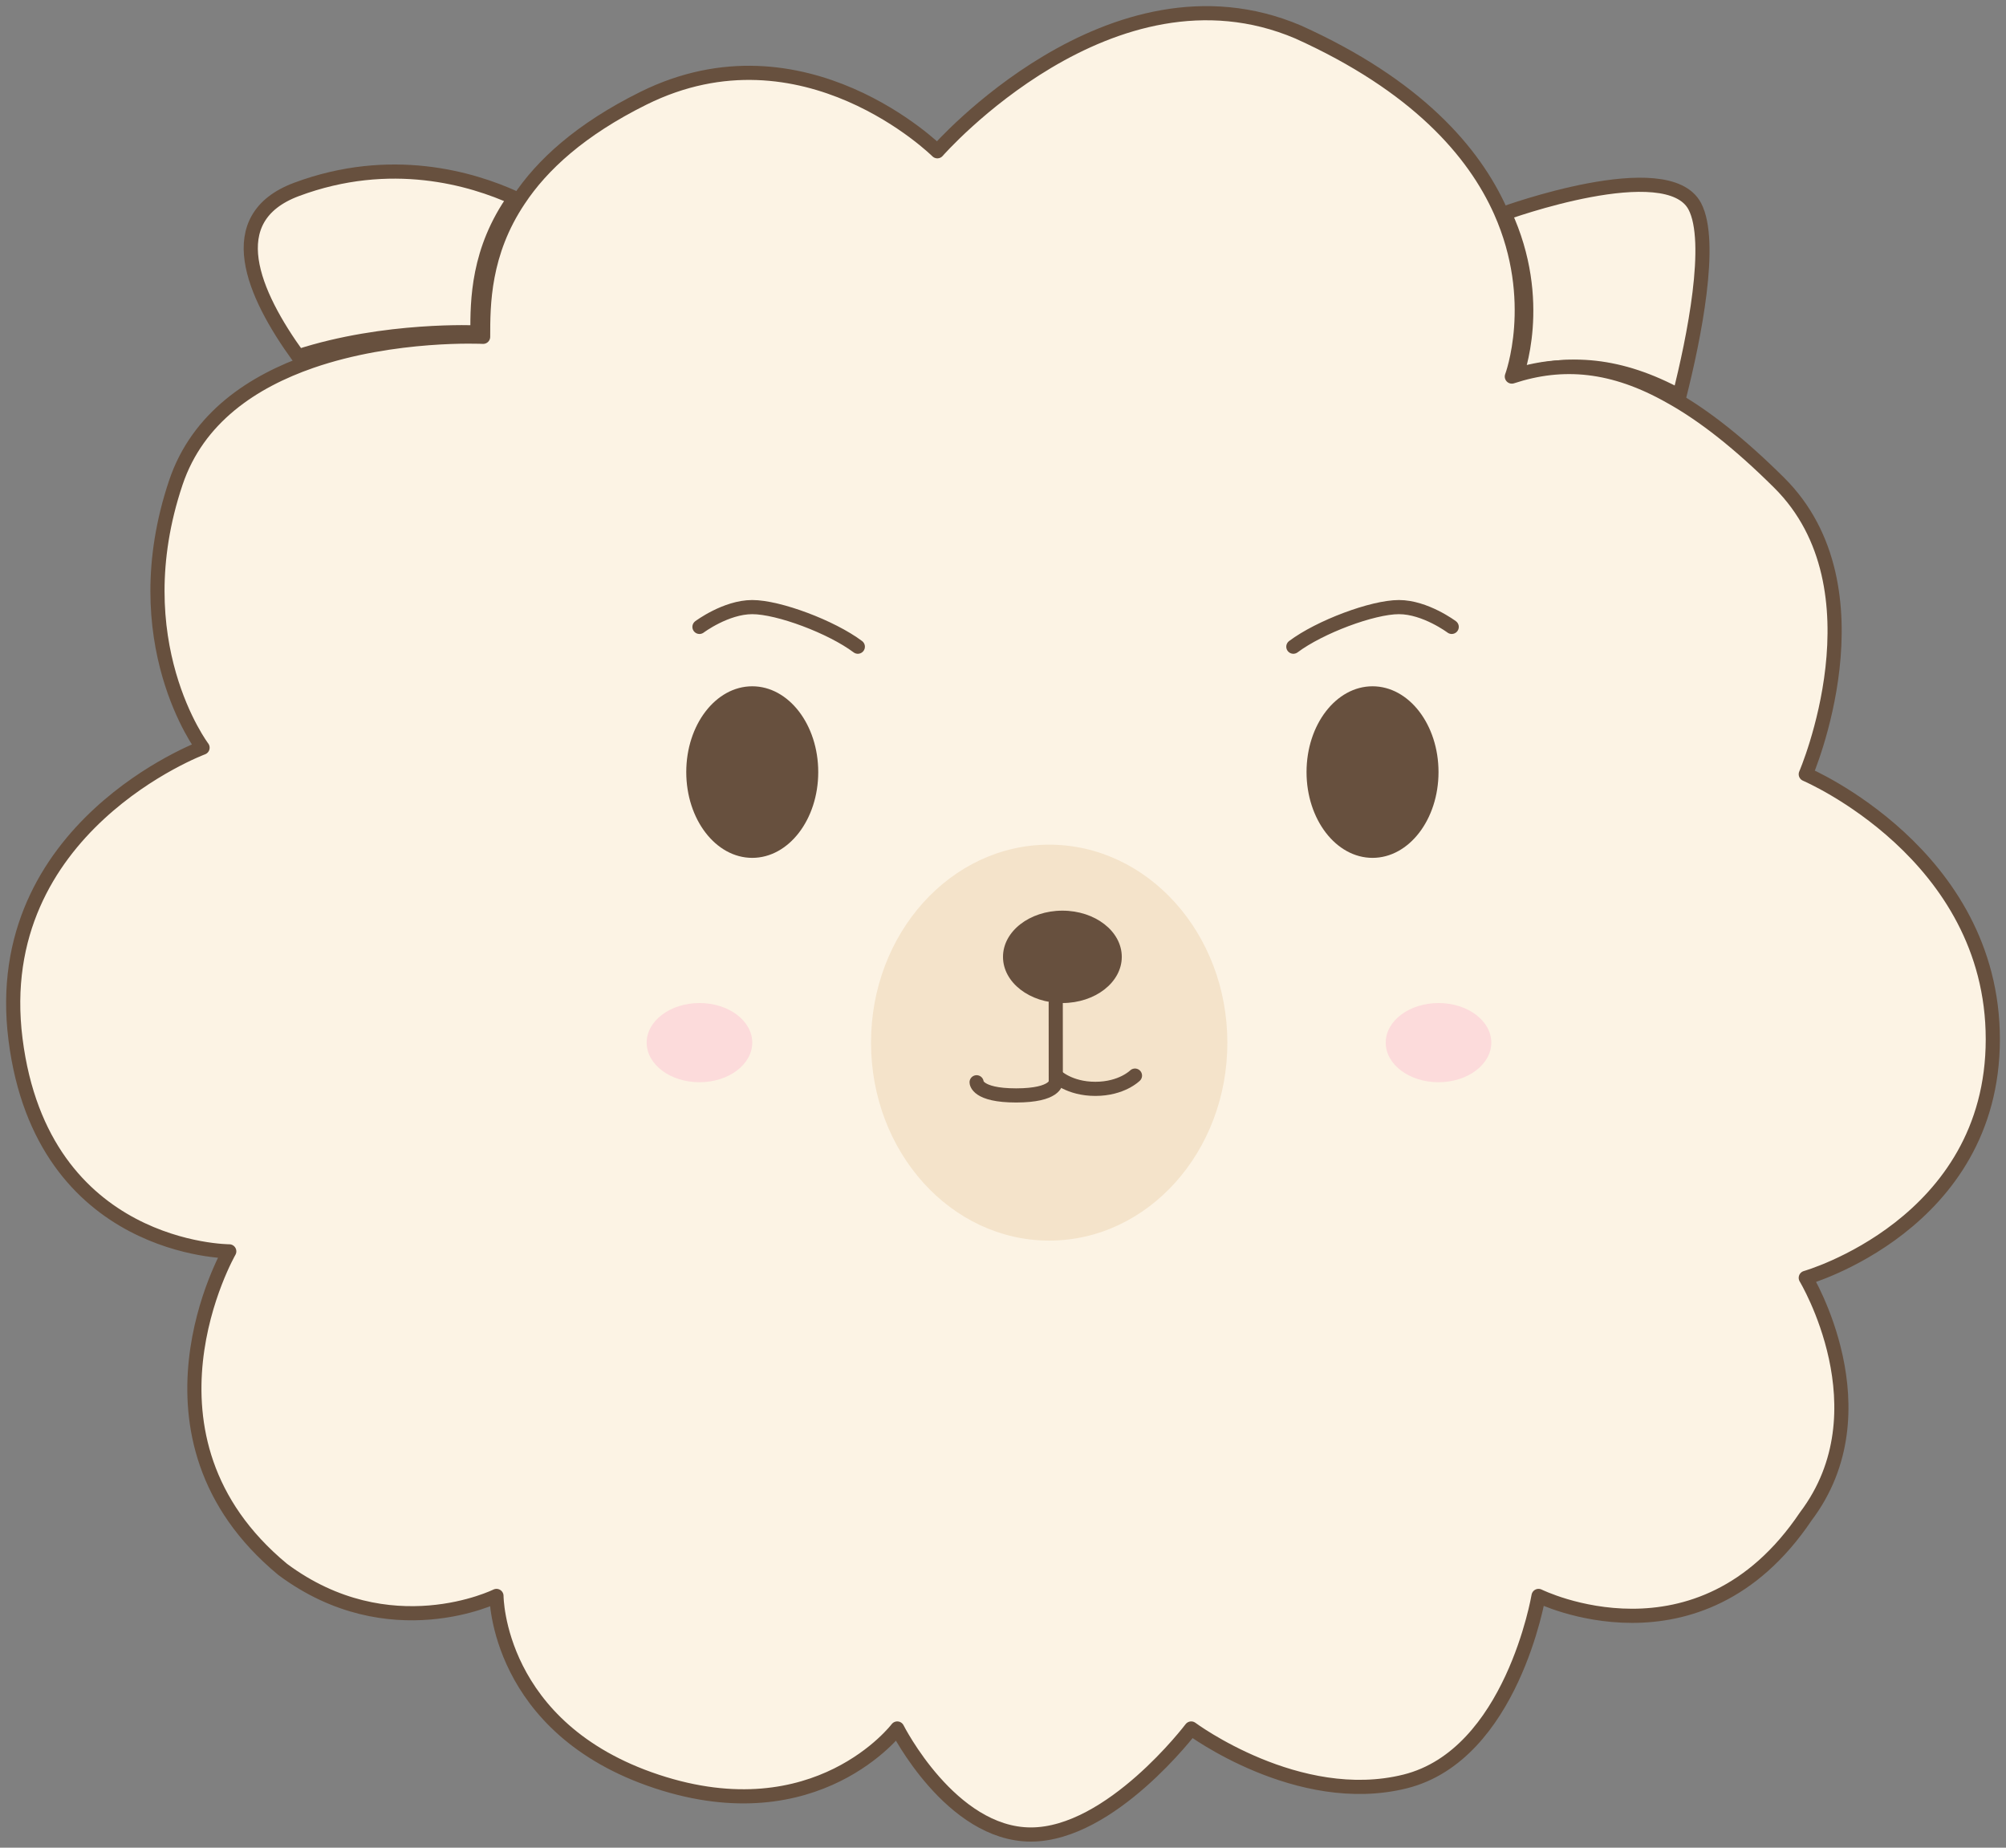 <?xml version="1.0" encoding="UTF-8"?>
<svg width="152px" height="140px" viewBox="0 0 152 140" version="1.1" xmlns="http://www.w3.org/2000/svg" xmlns:xlink="http://www.w3.org/1999/xlink">
    <rect x="0" y="0" width="152" height="140" fill="#808080" stroke="none"/>
    <title>fratboi-llama</title>
    <g id="home" stroke="none" stroke-width="1" fill="none" fill-rule="evenodd">
        <g id="Desktop-revision-1" transform="translate(-831, -1434)">
            <g id="section-1" transform="translate(36, 1145)">
                <g id="pt-2" transform="translate(374, 290)">
                    <g id="fratboi-llama" transform="translate(422, 0)">
                        <path d="M126.251,29 C121.771,26.566 117.834,26.248 113.875,27.497 C113.875,27.497 116.103,21.836 113,15.164 C113,15.164 125.333,10.673 127.419,14.631 C128.835,17.322 127.355,24.645 126.251,29" id="Fill-1" fill="#FCF3E4"></path>
                        <path d="M126.251,29 C121.771,26.566 117.834,26.248 113.875,27.497 C113.875,27.497 116.103,21.836 113,15.164 C113,15.164 125.333,10.673 127.419,14.631 C128.835,17.322 127.355,24.645 126.251,29 Z" id="Stroke-3" stroke="#67503E" stroke-width="1.072" stroke-linecap="round" stroke-linejoin="round"></path>
                        <path d="M135.828,95.822 C135.828,95.822 141.902,105.864 135.828,113.899 C127.728,125.949 115.58,119.923 115.58,119.923 C115.58,119.923 113.556,131.974 105.459,133.983 C97.359,135.993 89.261,129.967 89.261,129.967 C89.261,129.967 83.187,138 77.113,138 C71.039,138 66.988,129.967 66.988,129.967 C66.988,129.967 60.915,138 48.767,133.983 C36.619,129.967 36.619,119.923 36.619,119.923 C36.619,119.923 28.521,123.941 20.423,117.915 C8.275,107.873 16.372,93.814 16.372,93.814 C16.372,93.814 2.2,93.814 0.175,77.744 C-1.849,61.678 14.349,55.653 14.349,55.653 C14.349,55.653 8.275,47.618 12.323,35.568 C13.984,30.627 18.177,27.895 22.569,26.369 C28.904,24.18 35.608,24.521 35.608,24.521 C35.608,22.09 35.608,18.175 38.321,14.136 C40.061,11.506 42.976,8.815 47.756,6.444 C59.903,0.42 70.026,10.462 70.026,10.462 C70.026,10.462 83.187,-4.603 97.359,1.423 C106.307,5.46 110.681,10.481 112.706,15.02 C115.722,21.788 113.556,27.533 113.556,27.533 C117.403,26.268 121.229,26.59 125.582,29.061 C128.114,30.466 130.827,32.614 133.803,35.568 C141.902,43.601 135.828,57.662 135.828,57.662 C135.828,57.662 150,63.686 150,77.744 C150,91.805 135.828,95.822 135.828,95.822" id="Fill-5" fill="#FCF3E4"></path>
                        <path d="M135.828,95.822 C135.828,95.822 141.902,105.864 135.828,113.899 C127.728,125.949 115.58,119.923 115.58,119.923 C115.58,119.923 113.556,131.974 105.459,133.983 C97.359,135.993 89.261,129.967 89.261,129.967 C89.261,129.967 83.187,138 77.113,138 C71.039,138 66.988,129.967 66.988,129.967 C66.988,129.967 60.915,138 48.767,133.983 C36.619,129.967 36.619,119.923 36.619,119.923 C36.619,119.923 28.521,123.941 20.423,117.915 C8.275,107.873 16.372,93.814 16.372,93.814 C16.372,93.814 2.2,93.814 0.175,77.744 C-1.849,61.678 14.349,55.653 14.349,55.653 C14.349,55.653 8.275,47.618 12.323,35.568 C13.984,30.627 18.177,27.895 22.569,26.369 C28.904,24.18 35.608,24.521 35.608,24.521 C35.608,22.09 35.608,18.175 38.321,14.136 C40.061,11.506 42.976,8.815 47.756,6.444 C59.903,0.42 70.026,10.462 70.026,10.462 C70.026,10.462 83.187,-4.603 97.359,1.423 C106.307,5.46 110.681,10.481 112.706,15.02 C115.722,21.788 113.556,27.533 113.556,27.533 C117.403,26.268 121.229,26.59 125.582,29.061 C128.114,30.466 130.827,32.614 133.803,35.568 C141.902,43.601 135.828,57.662 135.828,57.662 C135.828,57.662 150,63.686 150,77.744 C150,91.805 135.828,95.822 135.828,95.822 Z" id="Stroke-7" stroke="#67503E" stroke-width="1.072" stroke-linecap="round" stroke-linejoin="round"></path>
                        <path d="M38,14.003 C35.174,17.963 35.174,21.805 35.174,24.189 C35.174,24.189 28.194,23.853 21.595,26 C18.157,21.253 15.668,15.52 21.469,13.352 C28.596,10.694 34.753,12.525 38,14.003" id="Fill-9" fill="#FCF3E4"></path>
                        <path d="M38,14.003 C35.174,17.963 35.174,21.805 35.174,24.189 C35.174,24.189 28.194,23.853 21.595,26 C18.157,21.253 15.668,15.52 21.469,13.352 C28.596,10.694 34.753,12.525 38,14.003 Z" id="Stroke-11" stroke="#67503E" stroke-width="1.072" stroke-linecap="round" stroke-linejoin="round"></path>
                        <path d="M92,77.991 C92.008,86.276 85.968,92.994 78.512,93 C71.055,93.006 65.006,86.294 65,78.009 C64.994,69.726 71.034,63.006 78.488,63 C85.945,62.994 91.994,69.706 92,77.991" id="Fill-13" fill="#F4E3CA"></path>
                        <path d="M84,71.497 C84.002,73.43 81.988,74.998 79.503,75 C77.017,75.002 75,73.437 75,71.503 C74.998,69.57 77.012,68.002 79.497,68 C81.983,67.998 83.998,69.563 84,71.497" id="Fill-15" fill="#67503E"></path>
                        <path d="M78.996,75 L79,80.997 C79,80.997 79.002,81.998 76.001,82 C73,82.002 73,81.003 73,81.003" id="Stroke-17" stroke="#67503E" stroke-width="1.072" stroke-linecap="round" stroke-linejoin="round"></path>
                        <path d="M79,80.502 C79,80.502 80.001,81.504 82.001,81.502 C84.001,81.502 85,80.498 85,80.498" id="Stroke-19" stroke="#67503E" stroke-width="1.072" stroke-linecap="round" stroke-linejoin="round"></path>
                        <path d="M112,77.997 C112,79.654 110.21,80.998 108.002,81 C105.794,81.002 104,79.66 104,78.003 C103.998,76.346 105.788,75.002 107.998,75 C110.206,74.998 111.998,76.34 112,77.997" id="Fill-21" fill="#FCDBDB"></path>
                        <path d="M56,77.997 C56.002,79.654 54.212,80.998 52.004,81 C49.794,81.002 48.002,79.66 48,78.003 C48,76.346 49.79,75.002 51.998,75 C54.208,74.998 56,76.34 56,77.997" id="Fill-23" fill="#FCDBDB"></path>
                        <path d="M61,57.5 C61,61.09 58.762,64 56,64 C53.238,64 51,61.09 51,57.5 C51,53.91 53.238,51 56,51 C58.762,51 61,53.91 61,57.5" id="Fill-25" fill="#67503E"></path>
                        <path d="M108,57.5 C108,61.09 105.762,64 103,64 C100.238,64 98,61.09 98,57.5 C98,53.91 100.238,51 103,51 C105.762,51 108,53.91 108,57.5" id="Fill-27" fill="#67503E"></path>
                        <path d="M52,46.5 C52,46.5 54,45 56,45 C58,45 62,46.5 64,48" id="Stroke-29" stroke="#67503E" stroke-width="1.072" stroke-linecap="round" stroke-linejoin="round"></path>
                        <path d="M109,46.5 C109,46.5 107,45 105,45 C103,45 99,46.5 97,48" id="Stroke-31" stroke="#67503E" stroke-width="1.072" stroke-linecap="round" stroke-linejoin="round"></path>
                    </g>
                </g>
            </g>
        </g>
    </g>
</svg>
